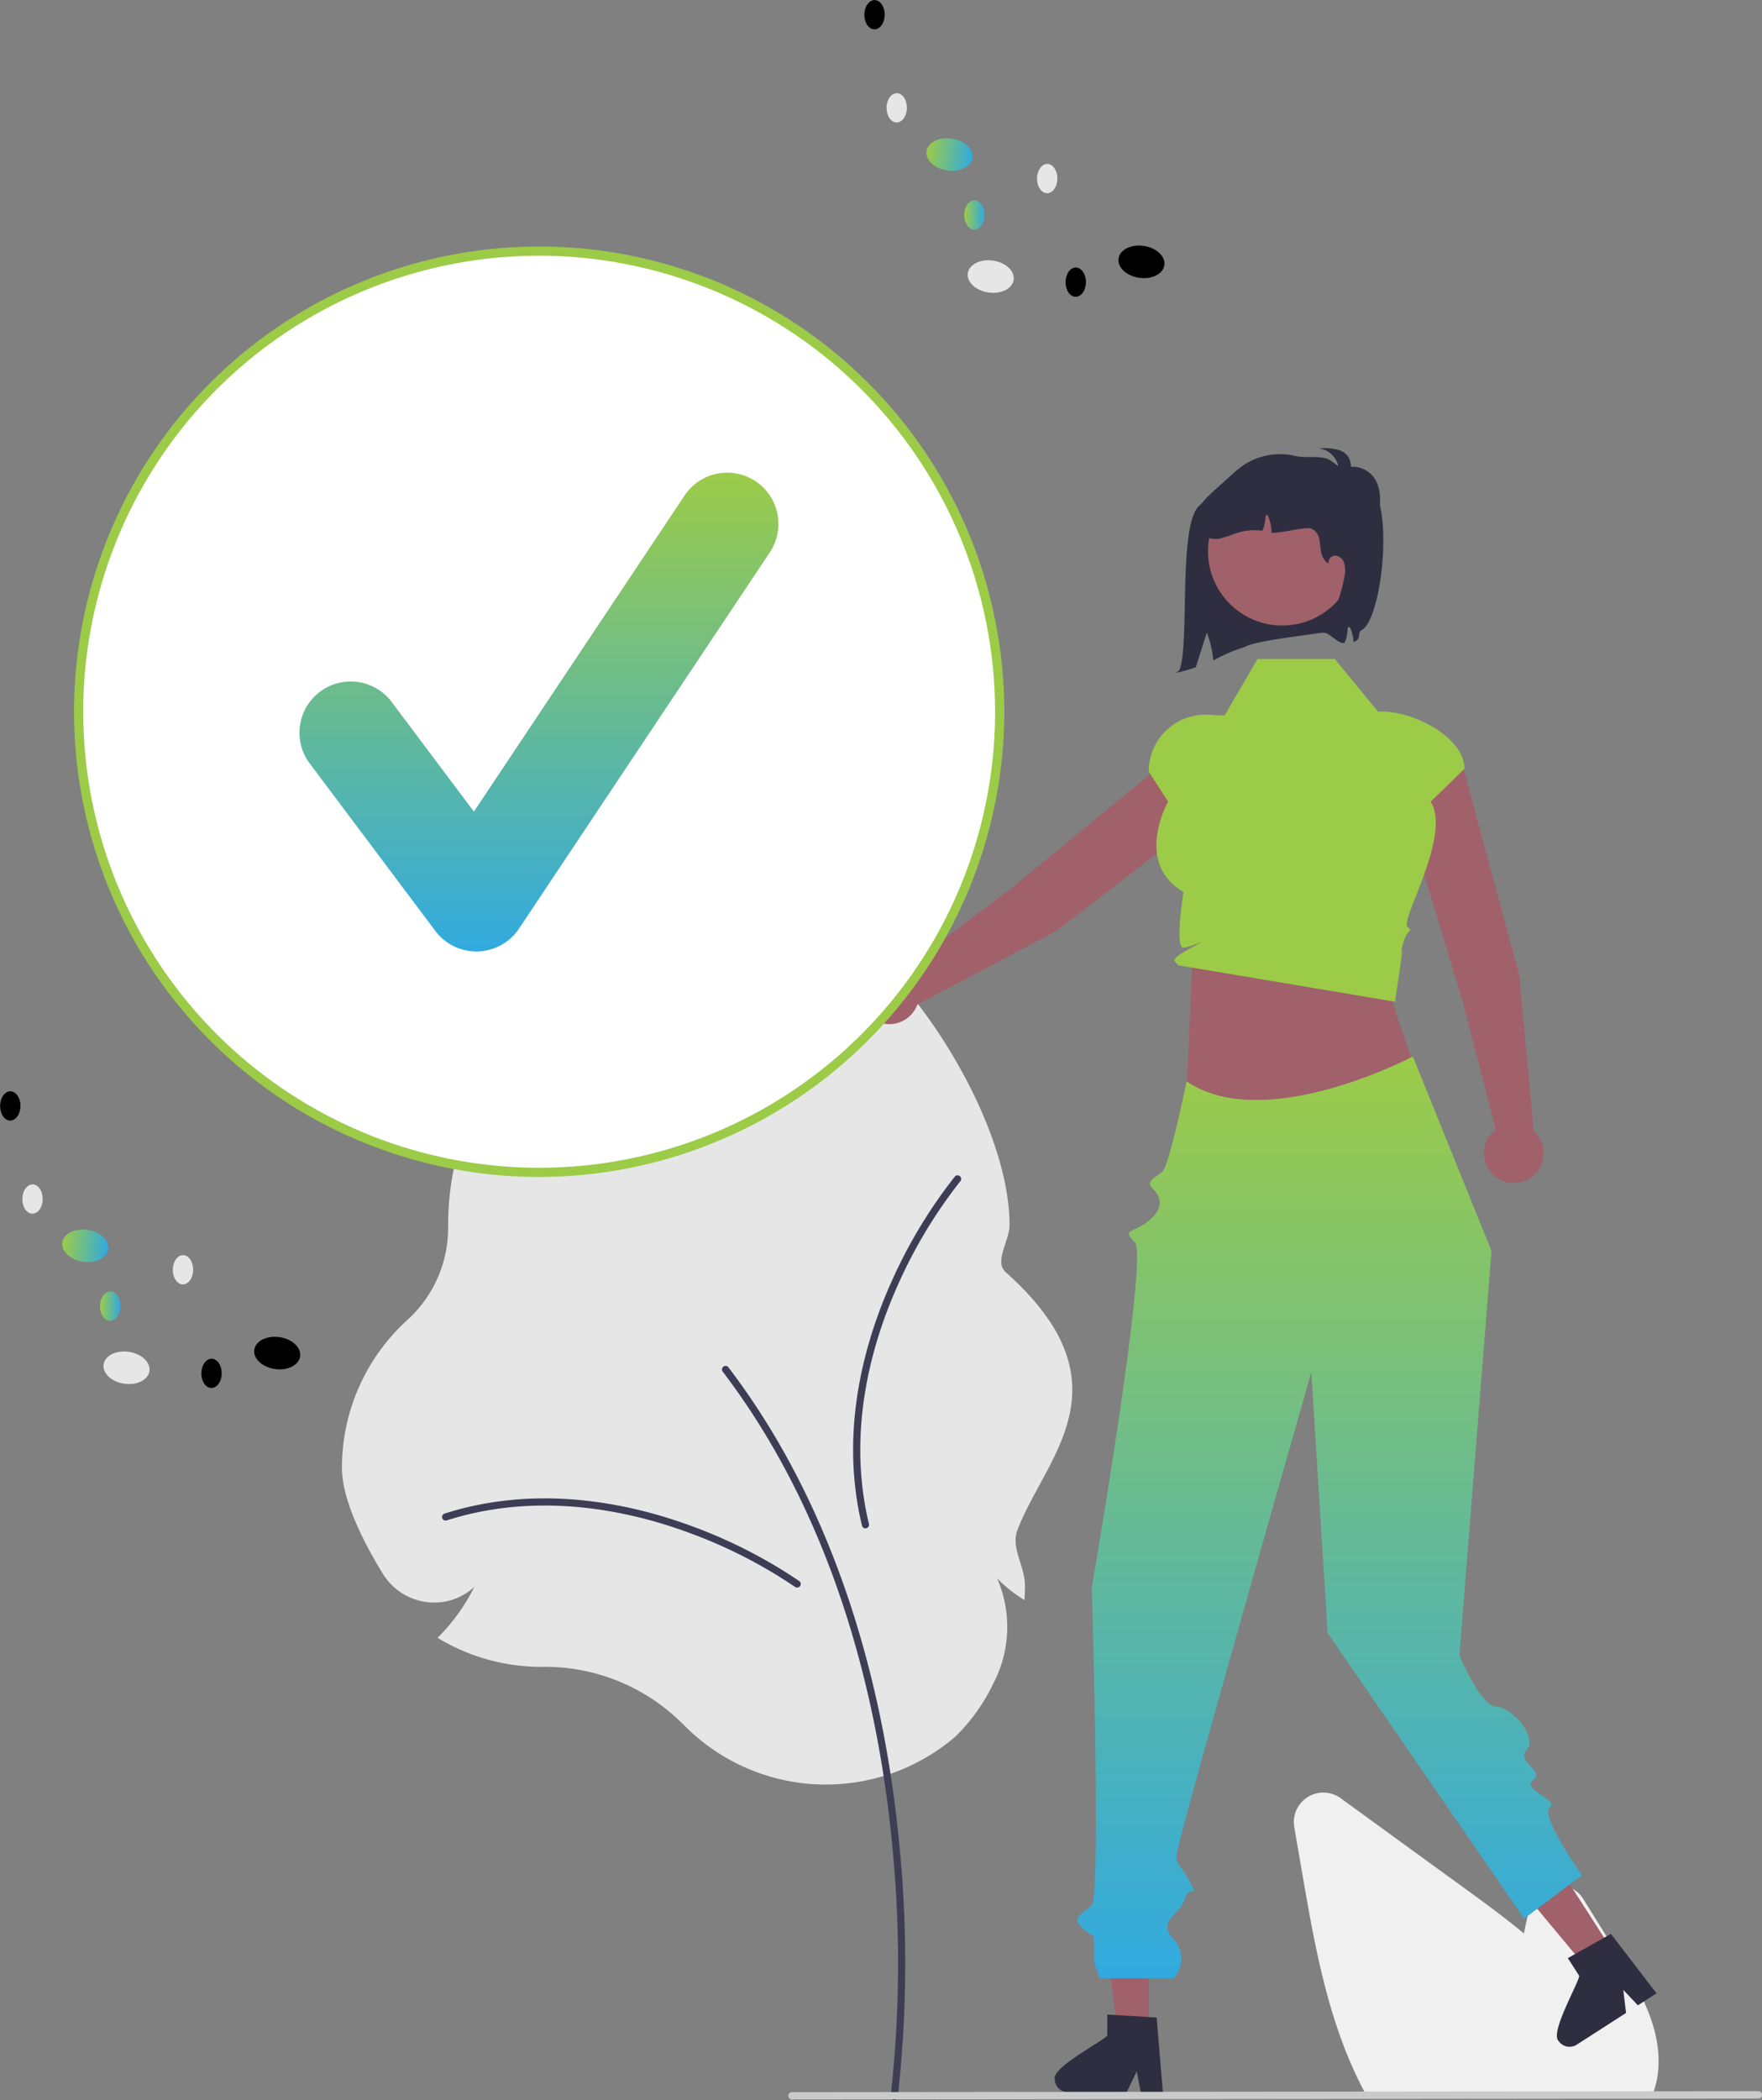 <svg xmlns="http://www.w3.org/2000/svg" xmlns:xlink="http://www.w3.org/1999/xlink" width="106.448" height="126.852" viewBox="0 0 106.448 126.852">
  <rect x="0" y="0" width="106.448" height="126.852" fill="#808080" stroke="none"/>
  <defs>
    <linearGradient id="linear-gradient" x1="0.5" x2="0.5" y2="1" gradientUnits="objectBoundingBox">
      <stop offset="0" stop-color="#9ccb48"/>
      <stop offset="1" stop-color="#31aae0"/>
    </linearGradient>
  </defs>
  <g id="undraw_completing_re_i7ap" transform="translate(0.037 0.025)">
    <path id="Path_19384" data-name="Path 19384" d="M444.643,451.9a11.739,11.739,0,0,0-8.421-3.437H436.1a12.024,12.024,0,0,1-6.061-1.637l-.191-.112.154-.159a11.72,11.72,0,0,0,2.067-2.926,3.544,3.544,0,0,1-2.86.924,3.629,3.629,0,0,1-2.664-1.706c-1.13-1.834-2.477-4.435-2.477-6.418a12.061,12.061,0,0,1,3.935-8.9,7.51,7.51,0,0,0,2.481-5.6v-.15a17.037,17.037,0,0,1,.506-4.124l.033-.134.14,0a11.515,11.515,0,0,0,2.693-.226,9.089,9.089,0,0,1-2.415-.642l-.151-.061.051-.154c3.525-2.183,11.483-1.052,16.1-11.62,3.745-8.569,16.959,7.606,16.959,16.956,0,.954-.944,2.215-.237,2.845,7.64,6.816,2.369,11.193.707,15.6-.394,1.045.461,2.192.461,3.323,0,.192,0,.39-.015.589l-.015.305-.255-.17a8.44,8.44,0,0,1-1.393-1.143,7.354,7.354,0,0,1-.233,6.348,11.242,11.242,0,0,1-2.3,3.215,12.021,12.021,0,0,1-16.472-.791Z" transform="translate(-403.448 -347.809)" fill="#e6e6e6"/>
    <path id="Path_19385" data-name="Path 19385" d="M558.51,597.381a.216.216,0,0,0,.214-.186,72.456,72.456,0,0,0,.1-15.192c-.747-7.972-3.146-19.454-10.331-28.885a.216.216,0,1,0-.344.262c7.124,9.349,9.5,20.747,10.245,28.663a71.963,71.963,0,0,1-.1,15.09.217.217,0,0,0,.215.247Z" transform="translate(-504.524 -470.554)" fill="#3f3d56"/>
    <path id="Path_19386" data-name="Path 19386" d="M478.216,601.633a.216.216,0,0,0,.127-.391,29.829,29.829,0,0,0-6.585-3.352c-3.633-1.33-9.157-2.536-14.844-.726a.216.216,0,1,0,.131.412c5.571-1.773,10.995-.587,14.564.72a29.337,29.337,0,0,1,6.479,3.3A.216.216,0,0,0,478.216,601.633Z" transform="translate(-430.093 -505.767)" fill="#3f3d56"/>
    <path id="Path_19387" data-name="Path 19387" d="M597.407,491.078a.216.216,0,0,0-.381-.155,29.825,29.825,0,0,0-3.817,6.326c-1.588,3.528-3.189,8.951-1.793,14.754a.216.216,0,0,0,.421-.1c-1.367-5.684.206-11.009,1.767-14.475a29.334,29.334,0,0,1,3.754-6.225A.215.215,0,0,0,597.407,491.078Z" transform="translate(-539.379 -419.88)" fill="#3f3d56"/>
    <path id="Path_19388" data-name="Path 19388" d="M756.324,710.577H739.1l-.074-.134c-.22-.4-.433-.823-.632-1.258-1.775-3.8-2.525-8.144-3.186-11.978l-.5-2.89a1.784,1.784,0,0,1,2.808-1.745q3.927,2.858,7.857,5.71c.992.722,2.125,1.557,3.21,2.46.1-.508.214-1.018.324-1.521a1.785,1.785,0,0,1,3.26-.564l2.016,3.238c1.47,2.365,2.768,4.7,2.5,7.209a.394.394,0,0,1-.007.091,5.684,5.684,0,0,1-.293,1.21Z" transform="translate(-656.555 -583.98)" fill="#f0f0f0"/>
    <path id="Path_19389" data-name="Path 19389" d="M775.809,364.682l-3.325-12.306a2.058,2.058,0,0,0-2.5-1.451h0a2.057,2.057,0,0,0-1.452,2.609l3.846,12.677,2.012,7.8a1.8,1.8,0,1,0,2.3.1Z" transform="translate(-684.066 -305.813)" fill="#a0616a"/>
    <path id="Path_19390" data-name="Path 19390" d="M604.915,360.766l10.1-7.774a2.058,2.058,0,0,0,.387-2.861h0a2.057,2.057,0,0,0-2.966-.345l-10.246,8.4-6.441,4.84a1.8,1.8,0,1,0,.785,2.167Z" transform="translate(-541.149 -304.546)" fill="#a0616a"/>
    <path id="Path_19391" data-name="Path 19391" d="M699.633,418.419l-.445,9.945,13.981-3.039c-1.19-4-2-4.678-1.1-7.459Z" transform="translate(-627.634 -360.413)" fill="#a0616a"/>
    <path id="Path_19392" data-name="Path 19392" d="M698.572,322.378h-4.659l-2,3.424-.953-.053a3.434,3.434,0,0,0-3.624,3.429h0L688.51,331s-2.1,3.661.925,5.462c0,0-.54,3.393,0,3.357s1.783-.727.54-.036-1.15.783-.99.944l.161.161,13.071,2.195s.382-2.534.424-2.986-.235.653.041-.452.691-.691.276-1.1,2.685-5.548,1.411-7.539l2.042-1.991h0c0-1.91-3.068-3.459-4.978-3.459h-.245Z" transform="translate(-617.976 -282.603)" fill="#9ccb48"/>
    <path id="Path_19393" data-name="Path 19393" d="M362.6,631.168h-1.886l-.9-7.273H362.6Z" transform="translate(-293.233 -508.404)" fill="#a0616a"/>
    <path id="Path_19394" data-name="Path 19394" d="M656.637,768.52a.8.8,0,0,0,.8.8h3.549l.11-.228.5-1.036.194,1.036.043.228h1.339l-.019-.229-.357-4.281-.467-.029-2.018-.12-.5-.03v1.278C659.439,766.307,656.487,767.82,656.637,768.52Z" transform="translate(-592.956 -642.974)" fill="#2f2e41"/>
    <path id="Path_19395" data-name="Path 19395" d="M498.592,609.582l-1.586,1.02-4.689-5.631,2.341-1.505Z" transform="translate(-401.197 -491.757)" fill="#a0616a"/>
    <path id="Path_19396" data-name="Path 19396" d="M820.619,744.8a.8.8,0,0,0,1.1.24l2.985-1.92-.031-.251-.138-1.143.724.766.16.168,1.126-.724-.14-.183-2.617-3.407-.408.229-1.762.991-.433.243.692,1.075C821.778,741.427,820.114,744.3,820.619,744.8Z" transform="translate(-726.505 -621.56)" fill="#2f2e41"/>
    <path id="Path_19397" data-name="Path 19397" d="M628.326,790.1l-58.387.057a.22.22,0,0,1,0-.441l58.387-.057a.22.22,0,0,1,0,.441Z" transform="translate(-522.135 -663.371)" fill="#cacaca"/>
    <path id="Path_19398" data-name="Path 19398" d="M684.326,452.085s-8.937,4.727-13.664,1.5c0,0-1.034,5.008-1.448,5.423s-1.075.595-.606,1.057.729,1.086-.161,1.879-1.777.541-.919,1.358-2.595,20.844-2.595,20.844.552,18.625,0,19.188-1.291.689-.576,1.386.715.156.715,1.117v.961l.327.955h4.485a1.745,1.745,0,0,0,0-2.349c-1.082-1.092.329-1.391.659-2.415s.883.08.33-1.025-.818-.895-.823-1.621,8.144-29.18,8.144-29.18l.987,15.749,11.872,17.247,3.495-2.621s-2.544-3.582-1.949-4.074-1.754-1.11-1.013-1.665-1.042-1.115-.37-1.851-.926-2.592-1.851-2.592-2.225-3.093-2.225-3.093l1.939-24.438Z" transform="translate(-599.01 -388.296)" fill="url(#linear-gradient)"/>
    <path id="Path_19399" data-name="Path 19399" d="M701.084,267.61a2.755,2.755,0,0,1-1.173-.05c-1.2-.175-1.361.033-2.257.848-1.3,1.18-.56,8.378-1.2,9.938l-.206.152a7.412,7.412,0,0,0,1.2-.336c.22-.695.441-1.391.663-2.085a6.108,6.108,0,0,1,.392,1.684,9.411,9.411,0,0,1,1.9-.818c.649-.44,5.344-.883,5.947-1.077C707.888,270.655,705.419,268.547,701.084,267.61Z" transform="translate(-625.241 -237.887)" fill="#2f2e41"/>
    <circle id="Ellipse_620" data-name="Ellipse 620" cx="4.486" cy="4.486" r="4.486" transform="translate(72.942 28.786)" fill="#a0616a"/>
    <path id="Path_19400" data-name="Path 19400" d="M741.569,255.923a2,2,0,0,1-.717-.251.682.682,0,0,1-.326-.645.689.689,0,0,1,.739-.49,2.009,2.009,0,0,1,.89.36,1.38,1.38,0,0,0-1.175-1.237,2.865,2.865,0,0,1,1.259.12.98.98,0,0,1,.649.987,1.609,1.609,0,0,1,1.584.982,2.675,2.675,0,0,1,0,1.95.689.689,0,0,1-.345.456.738.738,0,0,1-.654-.2,15.635,15.635,0,0,1-2.727-2.519" transform="translate(-661.316 -226.596)" fill="#2f2e41"/>
    <path id="Path_19401" data-name="Path 19401" d="M712.677,266.24c-.19.09-.091.423-.239.572a.607.607,0,0,1-.227.141,2.726,2.726,0,0,0-.192-.809c-.019-.047-.051-.1-.1-.1s-.073.083-.075.139a2.34,2.34,0,0,1-.184.816l0,.01-.128,0c-.32-.012-1.03-.836-1.188-.557a10.446,10.446,0,0,0,1.336-3.591,1.592,1.592,0,0,0-.051-.7.622.622,0,0,0-.518-.428.4.4,0,0,0-.41.453l-.08-.011c-.743-.6-.1-1.656-.967-2.072-.293-.141-2.086.33-2.4.247a2.723,2.723,0,0,0-.2-.971c-.019-.047-.051-.1-.1-.1s-.073.083-.075.139a2.341,2.341,0,0,1-.184.816,3.422,3.422,0,0,0-1.314.069c-.378.1-.738.271-1.117.362a1.445,1.445,0,0,1-1.135-.124,1.279,1.279,0,0,1-.326-1.566,3.086,3.086,0,0,1,.693-.9c.217-.21.442-.412.667-.613l.6-.543a7.379,7.379,0,0,1,.809-.66,3.994,3.994,0,0,1,3.118-.544c.635.152,1.485-.062,2.066.235a12.237,12.237,0,0,1,1.243.967c.682.543.221.1.967.414C714.744,258.085,713.957,265.638,712.677,266.24Z" transform="translate(-630.468 -228.198)" fill="#2f2e41"/>
    <circle id="Ellipse_621" data-name="Ellipse 621" cx="27.822" cy="27.822" r="27.822" transform="translate(4.714 15.143)" fill="#fff"/>
    <path id="Path_19402" data-name="Path 19402" d="M364.773,244.037a28.1,28.1,0,1,1,28.1-28.1A28.132,28.132,0,0,1,364.773,244.037Zm0-55.644a27.544,27.544,0,1,0,27.544,27.544A27.576,27.576,0,0,0,364.773,188.392Z" transform="translate(-332.237 -172.972)" fill="#9ccb48"/>
    <path id="Path_19403" data-name="Path 19403" d="M420.918,290.355a3.094,3.094,0,0,1-2.476-1.238L410.852,279a3.095,3.095,0,1,1,4.952-3.714l4.966,6.621,12.754-19.131a3.095,3.095,0,0,1,5.15,3.433l-15.181,22.771A3.1,3.1,0,0,1,421,290.354Z" transform="translate(-392.178 -232.91)" fill="url(#linear-gradient)"/>
    <ellipse id="Ellipse_622" data-name="Ellipse 622" cx="0.973" cy="1.399" rx="0.973" ry="1.399" transform="matrix(0.144, -0.99, 0.99, 0.144, 58.292, 17.441)" fill="#e6e6e6"/>
    <ellipse id="Ellipse_623" data-name="Ellipse 623" cx="0.973" cy="1.399" rx="0.973" ry="1.399" transform="matrix(0.144, -0.99, 0.99, 0.144, 67.396, 16.553)"/>
    <ellipse id="Ellipse_624" data-name="Ellipse 624" cx="0.973" cy="1.399" rx="0.973" ry="1.399" transform="matrix(0.144, -0.99, 0.99, 0.144, 55.799, 10.071)" fill="url(#linear-gradient)"/>
    <ellipse id="Ellipse_625" data-name="Ellipse 625" cx="0.884" cy="0.615" rx="0.884" ry="0.615" transform="matrix(0.008, -1, 1, 0.008, 53.515, 7.367)" fill="#e6e6e6"/>
    <ellipse id="Ellipse_626" data-name="Ellipse 626" cx="0.884" cy="0.615" rx="0.884" ry="0.615" transform="matrix(0.008, -1, 1, 0.008, 52.174, 1.744)"/>
    <ellipse id="Ellipse_627" data-name="Ellipse 627" cx="0.884" cy="0.615" rx="0.884" ry="0.615" transform="matrix(0.008, -1, 1, 0.008, 62.606, 11.64)" fill="#e6e6e6"/>
    <ellipse id="Ellipse_628" data-name="Ellipse 628" cx="0.884" cy="0.615" rx="0.884" ry="0.615" transform="matrix(0.008, -1, 1, 0.008, 58.206, 13.837)" fill="url(#linear-gradient)"/>
    <ellipse id="Ellipse_629" data-name="Ellipse 629" cx="0.884" cy="0.615" rx="0.884" ry="0.615" transform="matrix(0.008, -1, 1, 0.008, 64.33, 17.897)"/>
    <ellipse id="Ellipse_630" data-name="Ellipse 630" cx="0.973" cy="1.399" rx="0.973" ry="1.399" transform="matrix(0.144, -0.99, 0.99, 0.144, 6.081, 83.353)" fill="#e6e6e6"/>
    <ellipse id="Ellipse_631" data-name="Ellipse 631" cx="0.973" cy="1.399" rx="0.973" ry="1.399" transform="matrix(0.144, -0.99, 0.99, 0.144, 15.185, 82.465)"/>
    <ellipse id="Ellipse_632" data-name="Ellipse 632" cx="0.973" cy="1.399" rx="0.973" ry="1.399" transform="matrix(0.144, -0.99, 0.99, 0.144, 3.588, 75.983)" fill="url(#linear-gradient)"/>
    <ellipse id="Ellipse_633" data-name="Ellipse 633" cx="0.884" cy="0.615" rx="0.884" ry="0.615" transform="matrix(0.008, -1, 1, 0.008, 1.305, 73.278)" fill="#e6e6e6"/>
    <ellipse id="Ellipse_634" data-name="Ellipse 634" cx="0.884" cy="0.615" rx="0.884" ry="0.615" transform="matrix(0.008, -1, 1, 0.008, -0.037, 67.655)"/>
    <ellipse id="Ellipse_635" data-name="Ellipse 635" cx="0.884" cy="0.615" rx="0.884" ry="0.615" transform="matrix(0.008, -1, 1, 0.008, 10.395, 77.551)" fill="#e6e6e6"/>
    <ellipse id="Ellipse_636" data-name="Ellipse 636" cx="0.884" cy="0.615" rx="0.884" ry="0.615" transform="matrix(0.008, -1, 1, 0.008, 5.996, 79.748)" fill="url(#linear-gradient)"/>
    <ellipse id="Ellipse_637" data-name="Ellipse 637" cx="0.884" cy="0.615" rx="0.884" ry="0.615" transform="matrix(0.008, -1, 1, 0.008, 12.12, 83.808)"/>
  </g>
</svg>
